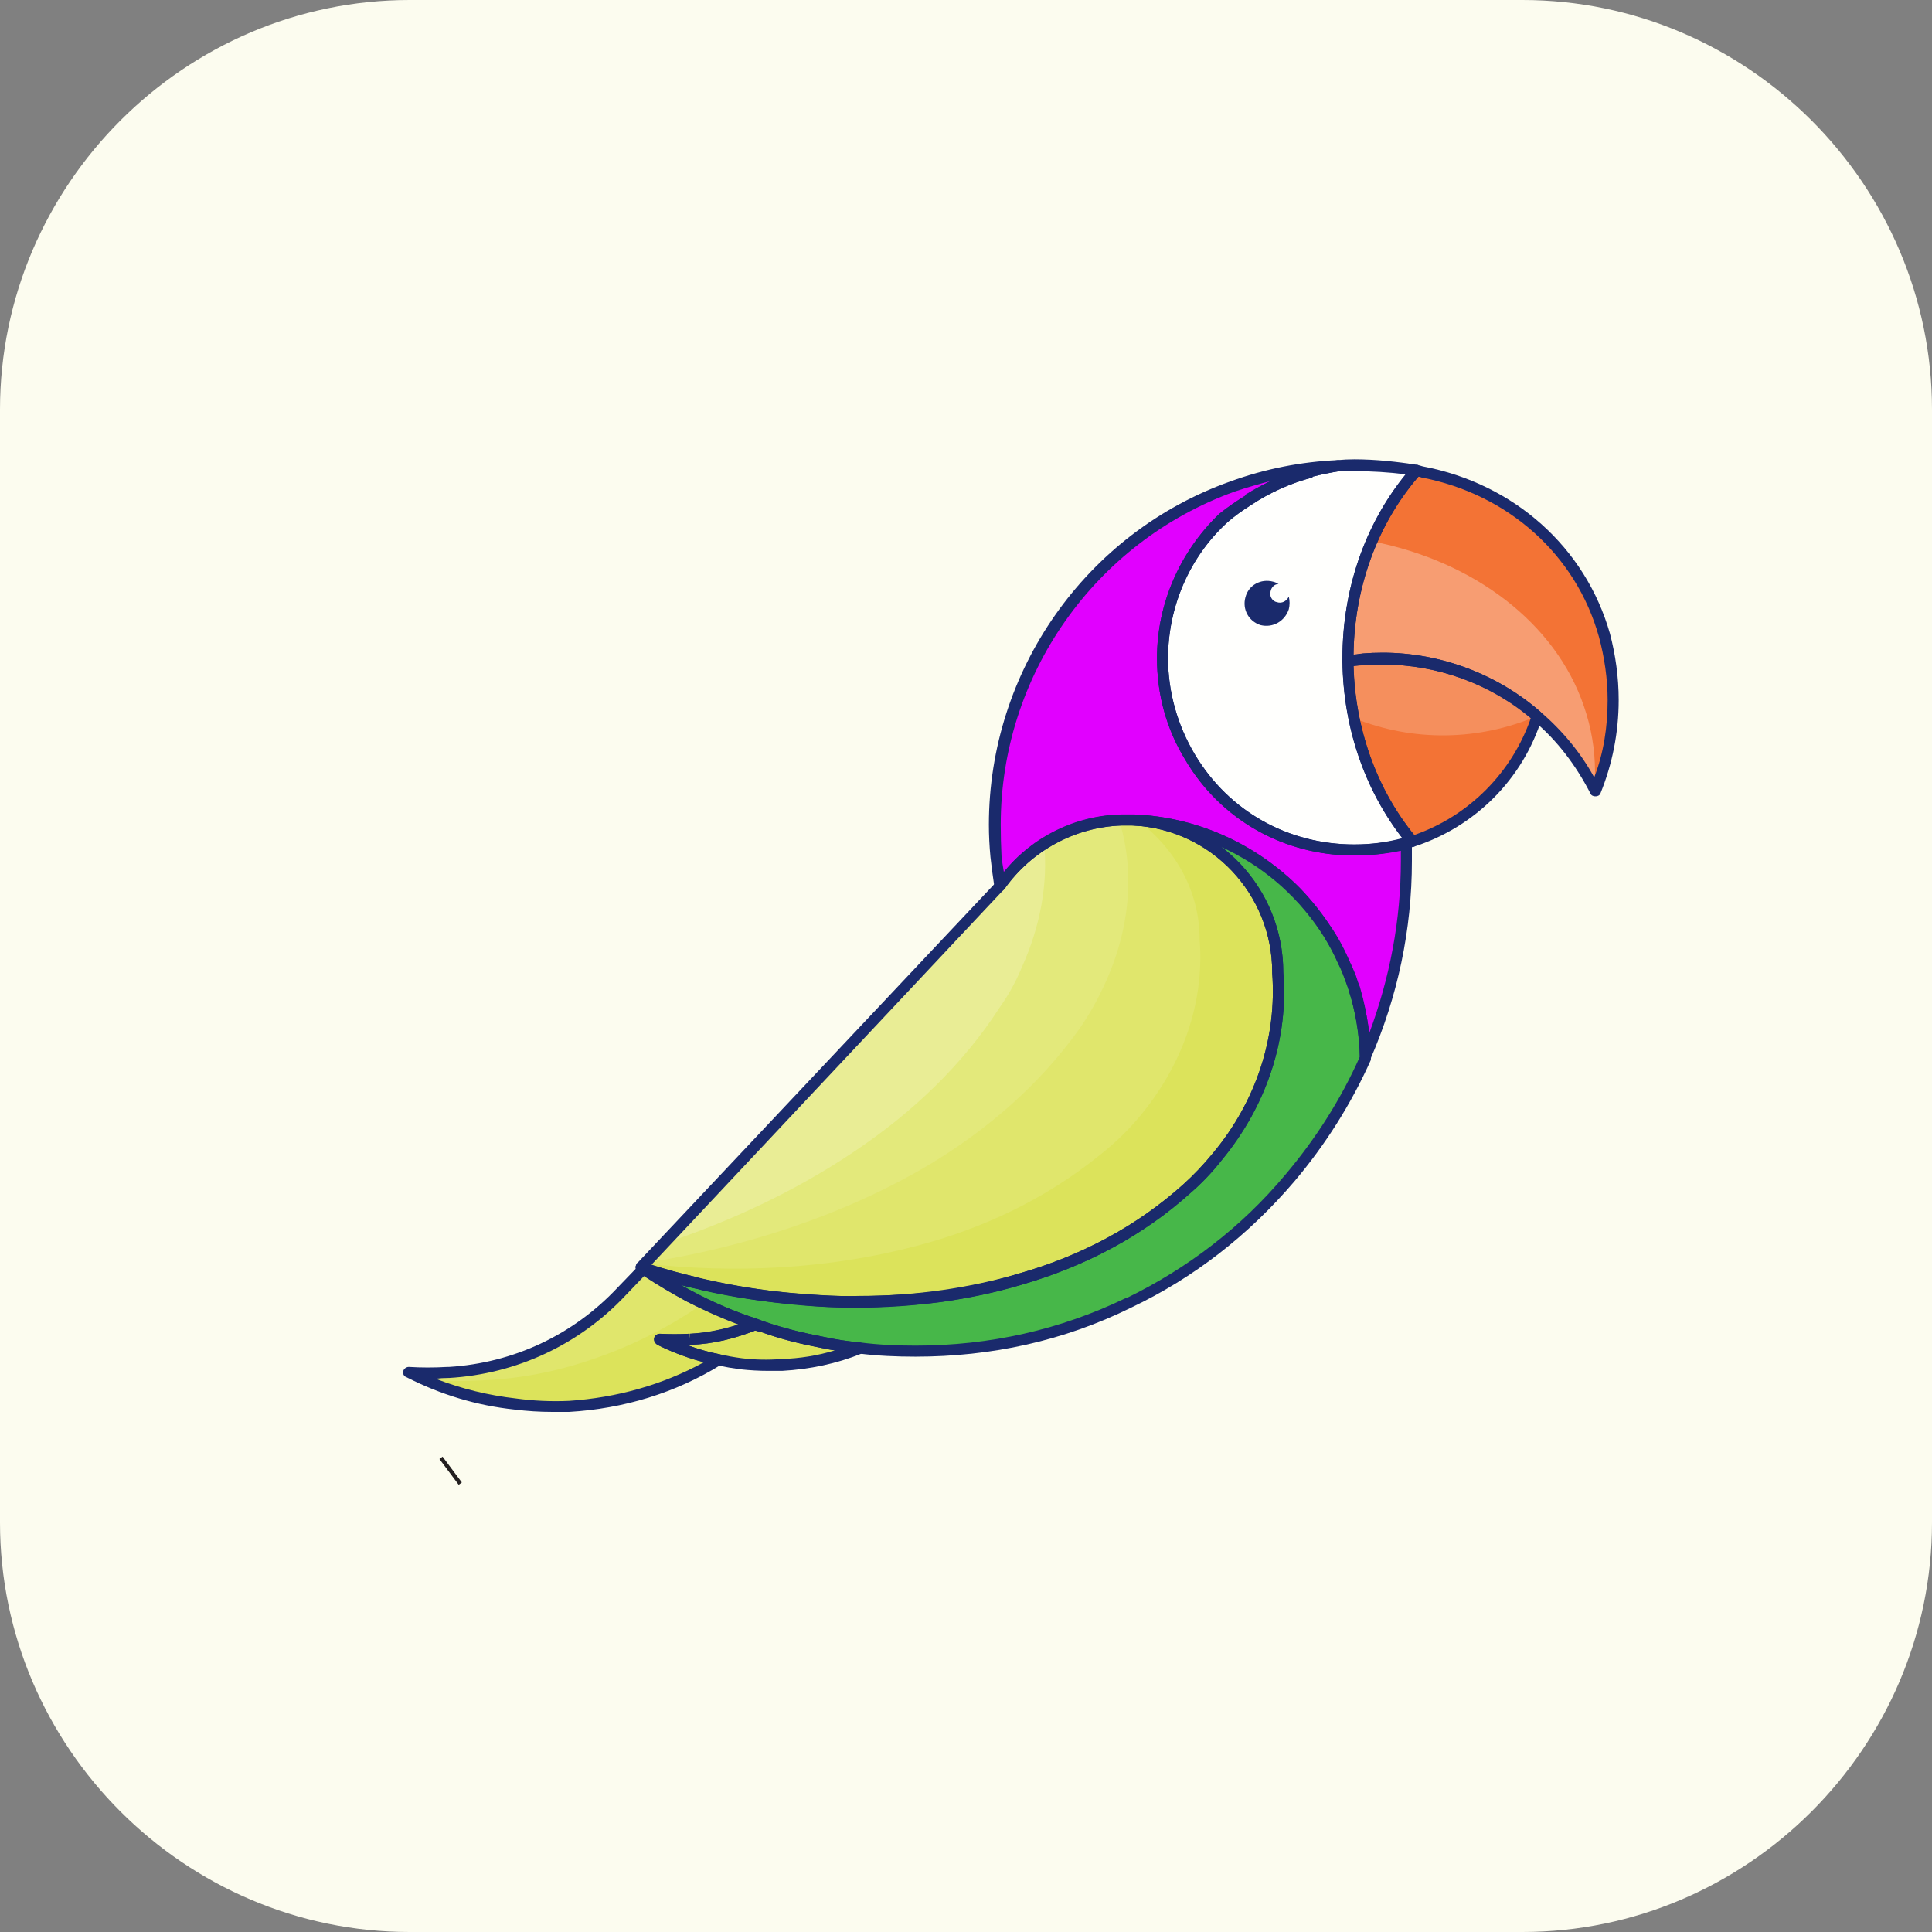 <svg width="180" height="180" viewBox="0 0 180 180" fill="none" xmlns="http://www.w3.org/2000/svg">
<rect x="0" y="0" width="180" height="180" fill="#808080" stroke="none"/>
<path d="M141.838 180H38.162C17.206 180 0 162.794 0 141.838V38.162C0 17.206 17.206 0 38.162 0H141.838C162.794 0 180 17.206 180 38.162V141.838C180 162.794 162.794 180 141.838 180Z" fill="url(#paint0_linear_203_571)"/>
<path d="M41.838 137.132L42.132 136.912" stroke="#231F20" stroke-width="3" stroke-miterlimit="10"/>
<path d="M59.779 118.088C59.828 118.137 59.877 118.186 59.926 118.235C61.299 119.167 62.745 120 64.265 120.735C66.225 121.765 68.26 122.647 70.368 123.382C70.613 123.48 70.858 123.578 71.103 123.676C72.917 124.265 74.755 124.73 76.618 125.073C77.745 125.319 78.897 125.49 80.073 125.588C81.789 125.784 83.529 125.882 85.294 125.882C92.426 125.882 99.118 124.265 105.147 121.397C110.956 118.603 116.029 114.632 120.147 109.779C123.015 106.397 125.441 102.647 127.206 98.529C126.985 86.544 117.5 76.912 105.588 76.397C113.088 76.838 119.044 83.015 119.044 90.588C119.559 96.912 117.353 103.015 113.382 107.794C112.549 108.872 111.618 109.853 110.588 110.735C106.029 114.779 100.735 117.573 95 119.191C92.549 119.926 90.049 120.466 87.5 120.809C85.049 121.103 82.573 121.25 80.073 121.25C78.162 121.299 76.25 121.225 74.338 121.029C71.323 120.809 68.382 120.294 65.515 119.706C65.269 119.657 65 119.583 64.706 119.485C64.019 119.338 63.333 119.167 62.647 118.971C61.765 118.725 60.882 118.456 60 118.162H59.926C59.877 118.162 59.828 118.137 59.779 118.088Z" fill="url(#paint1_linear_203_571)"/>
<path d="M38.088 127.868C38.578 128.113 39.069 128.358 39.559 128.603C42.206 129.706 45.073 130.515 48.015 130.809C49.632 131.005 51.299 131.078 53.015 131.029C58.088 130.735 62.867 129.191 66.985 126.691C65.024 126.299 63.186 125.662 61.471 124.779C62.402 124.828 63.333 124.828 64.265 124.779C64.265 124.779 64.289 124.779 64.338 124.779C66.397 124.706 68.456 124.191 70.368 123.382C68.701 122.843 67.108 122.181 65.588 121.397C65.147 121.201 64.706 120.98 64.265 120.735C62.745 120 61.299 119.167 59.926 118.235L57.941 120.294C53.75 124.779 48.015 127.5 41.838 127.868C41.789 127.868 41.765 127.868 41.765 127.868C40.539 127.917 39.314 127.917 38.088 127.868Z" fill="url(#paint2_linear_203_571)"/>
<path d="M38.088 127.868C38.578 128.113 39.069 128.358 39.559 128.603C41.372 128.701 43.186 128.701 45 128.603C47.255 128.505 49.51 128.186 51.765 127.647C56.838 126.397 61.471 124.265 65.588 121.397C65.147 121.201 64.706 120.98 64.265 120.735C62.745 120 61.299 119.167 59.926 118.235L57.941 120.294C53.75 124.779 48.015 127.5 41.838 127.868C41.789 127.868 41.765 127.868 41.765 127.868C40.539 127.917 39.314 127.917 38.088 127.868Z" fill="url(#paint3_linear_203_571)"/>
<path d="M61.471 124.779C63.186 125.662 65.024 126.299 66.985 126.691C67.671 126.838 68.358 126.961 69.044 127.059C70.269 127.206 71.544 127.255 72.868 127.206C75.368 127.059 77.794 126.471 80.073 125.588C78.897 125.49 77.745 125.319 76.618 125.073C74.755 124.73 72.916 124.265 71.103 123.676C70.858 123.578 70.613 123.48 70.368 123.382C68.456 124.191 66.397 124.706 64.338 124.779C64.289 124.779 64.265 124.779 64.265 124.779C63.333 124.828 62.402 124.828 61.471 124.779Z" fill="url(#paint4_linear_203_571)"/>
<path d="M92.721 76.838C92.721 77.819 92.745 78.799 92.794 79.779C92.892 80.711 93.015 81.618 93.162 82.5C95.662 78.897 99.779 76.544 104.485 76.397C104.632 76.397 104.755 76.397 104.853 76.397C105 76.397 105.147 76.397 105.294 76.397C105.392 76.397 105.49 76.397 105.588 76.397C117.5 76.912 126.985 86.544 127.206 98.529C129.632 92.941 131.029 86.691 131.029 80.221C131.029 79.681 131.029 79.118 131.029 78.529C129.461 78.971 127.843 79.191 126.176 79.191C119.632 79.191 113.97 75.735 110.882 70.588C109.265 67.868 108.309 64.706 108.309 61.324C108.309 56.176 110.515 51.544 113.97 48.309C114.706 47.672 115.466 47.108 116.25 46.618H116.323C118.088 45.441 120.073 44.559 122.132 43.971C122.132 43.971 122.157 43.971 122.206 43.971C122.99 43.725 123.823 43.529 124.706 43.382C121.25 43.529 117.941 44.191 114.853 45.294C101.912 49.926 92.721 62.279 92.721 76.838Z" fill="url(#paint5_linear_203_571)"/>
<path d="M59.706 118.088C61.373 118.627 63.039 119.093 64.706 119.485C74.338 121.765 85.221 122.059 95 119.191C100.735 117.573 106.029 114.779 110.588 110.735C111.618 109.853 112.549 108.872 113.382 107.794C117.353 103.015 119.559 96.912 119.044 90.588C119.044 83.088 113.235 76.985 105.956 76.397C105.809 76.397 105.686 76.397 105.588 76.397C105.49 76.397 105.392 76.397 105.294 76.397C105.147 76.397 105 76.397 104.853 76.397C104.755 76.397 104.632 76.397 104.485 76.397C99.779 76.544 95.662 78.897 93.162 82.5L82.868 93.529L60.074 117.72L59.706 118.088Z" fill="url(#paint6_linear_203_571)"/>
<path d="M60.074 117.72C68.456 118.676 77.206 118.235 85.294 116.103C91.544 114.485 97.426 111.691 102.426 107.647C103.554 106.765 104.608 105.784 105.588 104.706C109.853 99.926 112.279 93.823 111.765 87.5C111.765 83.015 109.485 79.044 105.956 76.397C105.809 76.397 105.686 76.397 105.588 76.397C105.49 76.397 105.392 76.397 105.294 76.397C105.147 76.397 105 76.397 104.853 76.397C104.755 76.397 104.632 76.397 104.485 76.397C104.387 76.397 104.314 76.397 104.265 76.397C99.632 76.618 95.588 78.971 93.162 82.5L82.868 93.529L60.147 117.647L60.074 117.72Z" fill="url(#paint7_linear_203_571)"/>
<path d="M60.147 117.647C69.265 116.25 78.603 113.235 86.544 108.529C92.059 105.22 96.838 101.029 100.441 96.029C101.274 94.853 101.985 93.652 102.573 92.426C105.147 87.279 105.882 81.618 104.265 76.397C101.691 76.544 99.265 77.279 97.279 78.603C95.662 79.632 94.265 80.956 93.162 82.5L82.868 93.529L61.765 115.882L60.147 117.647Z" fill="url(#paint8_linear_203_571)"/>
<path d="M61.765 115.882C68.015 113.823 74.118 110.956 79.485 107.353C85 103.676 89.706 99.191 93.162 93.823C93.995 92.647 94.681 91.397 95.221 90.073C96.912 86.323 97.647 82.353 97.279 78.603C95.662 79.632 94.265 80.956 93.162 82.5L82.868 93.529L61.765 115.882Z" fill="url(#paint9_linear_203_571)"/>
<path d="M113.971 48.309C114.706 47.672 115.466 47.108 116.25 46.618H116.324C118.088 45.441 120.074 44.559 122.132 43.971C122.132 43.971 122.157 43.971 122.206 43.971C122.99 43.725 123.824 43.529 124.706 43.382C125.196 43.382 125.686 43.382 126.176 43.382C128.137 43.382 130.074 43.529 131.985 43.824C128.015 48.309 125.588 54.559 125.588 61.324C125.588 61.422 125.588 61.52 125.588 61.618C125.662 68.088 127.941 73.971 131.544 78.382C131.348 78.431 131.176 78.48 131.029 78.529C129.461 78.971 127.843 79.191 126.176 79.191C119.632 79.191 113.971 75.735 110.882 70.588C109.265 67.868 108.309 64.706 108.309 61.324C108.309 56.176 110.515 51.544 113.971 48.309Z" fill="url(#paint10_linear_203_571)"/>
<path d="M125.588 61.324C125.588 61.422 125.588 61.52 125.588 61.618C126.078 61.52 126.544 61.446 126.985 61.397C127.573 61.348 128.186 61.324 128.823 61.324C134.338 61.324 139.338 63.382 143.235 66.691C145.441 68.603 147.206 70.882 148.529 73.529C148.578 73.578 148.603 73.627 148.603 73.676C149.706 71.103 150.294 68.235 150.294 65.221C150.294 63.162 150 61.103 149.485 59.191C147.279 51.324 140.588 45.515 132.5 43.971C132.304 43.922 132.132 43.873 131.985 43.824C130.294 45.735 128.897 47.941 127.868 50.441C126.397 53.75 125.588 57.426 125.588 61.324Z" fill="url(#paint11_linear_203_571)"/>
<path d="M125.588 61.324C125.588 61.422 125.588 61.52 125.588 61.618C126.078 61.52 126.544 61.446 126.985 61.397C127.573 61.348 128.186 61.324 128.823 61.324C134.338 61.324 139.338 63.382 143.235 66.691C145.441 68.603 147.206 70.882 148.529 73.529C148.578 72.99 148.603 72.451 148.603 71.912C148.603 69.779 148.235 67.721 147.573 65.809C144.926 58.015 137.279 52.279 127.868 50.441C126.397 53.75 125.588 57.426 125.588 61.324Z" fill="url(#paint12_linear_203_571)"/>
<path d="M125.588 61.618C125.637 63.431 125.833 65.196 126.176 66.912C126.985 71.25 128.897 75.221 131.544 78.382C137.132 76.618 141.47 72.279 143.235 66.691C139.338 63.382 134.338 61.324 128.823 61.324C128.186 61.324 127.573 61.348 126.985 61.397C126.544 61.446 126.078 61.52 125.588 61.618Z" fill="url(#paint13_linear_203_571)"/>
<path d="M125.588 61.618C125.637 63.431 125.833 65.196 126.176 66.912C131.618 69.118 137.794 69.044 143.235 66.691C139.338 63.382 134.338 61.324 128.823 61.324C128.186 61.324 127.573 61.348 126.985 61.397C126.544 61.446 126.078 61.52 125.588 61.618Z" fill="url(#paint14_linear_203_571)"/>
<path d="M116.029 55.662C115.735 56.765 116.324 57.868 117.426 58.235C118.603 58.529 119.706 57.868 120.074 56.765C120.172 56.373 120.172 55.98 120.074 55.588C119.853 56.029 119.412 56.25 118.971 56.103C118.529 56.029 118.235 55.515 118.382 55.074C118.456 54.706 118.75 54.412 119.118 54.412C118.971 54.314 118.799 54.24 118.603 54.191C117.5 53.897 116.324 54.485 116.029 55.662Z" fill="#1A2A6C"/>
<path fill-rule="evenodd" clip-rule="evenodd" d="M80 126.103C78.873 126.005 77.721 125.833 76.544 125.588C74.632 125.221 72.794 124.779 70.956 124.118C70.711 124.069 70.441 123.995 70.147 123.897C68.015 123.162 65.956 122.279 63.971 121.25C62.5 120.441 61.029 119.559 59.632 118.603L59.485 118.529C59.265 118.382 59.118 118.088 59.265 117.868C59.338 117.574 59.632 117.5 59.926 117.573C59.975 117.623 60.025 117.647 60.074 117.647C60.074 117.647 60.098 117.647 60.147 117.647C61.029 117.941 61.912 118.211 62.794 118.456C63.48 118.652 64.167 118.824 64.853 118.971C65.098 119.069 65.368 119.142 65.662 119.191C68.529 119.853 71.471 120.294 74.412 120.515C76.324 120.662 78.235 120.809 80.074 120.735C82.574 120.735 85.074 120.588 87.5 120.294C90 119.926 92.5 119.412 94.853 118.676C100.809 116.985 105.956 114.191 110.221 110.368C111.201 109.485 112.132 108.505 113.015 107.426C117.059 102.573 118.971 96.618 118.529 90.662C118.529 90.613 118.529 90.588 118.529 90.588C118.529 83.309 112.868 77.279 105.588 76.912C105.294 76.912 105.074 76.691 105.074 76.397C105.074 76.103 105.368 75.882 105.662 75.882C117.794 76.397 127.5 86.323 127.721 98.529C127.721 98.578 127.721 98.652 127.721 98.75C125.882 102.868 123.456 106.691 120.588 110.074C116.324 115.074 111.25 119.044 105.368 121.838C99.118 124.926 92.353 126.397 85.294 126.397C83.529 126.397 81.765 126.324 80 126.103ZM104.927 120.956C110.662 118.162 115.662 114.338 119.779 109.412C122.574 106.103 124.927 102.426 126.691 98.456C126.471 89.706 121.25 82.279 113.75 78.897C117.279 81.544 119.559 85.809 119.559 90.588C120.074 96.765 118.015 103.015 113.824 108.088C112.941 109.216 111.961 110.245 110.882 111.176C106.544 115.074 101.25 117.941 95.147 119.706C92.721 120.441 90.221 120.956 87.574 121.324C85.147 121.618 82.647 121.765 80.074 121.838C78.162 121.838 76.25 121.765 74.338 121.544C71.324 121.324 68.382 120.882 65.441 120.221C65.147 120.123 64.853 120.049 64.559 120C64.167 119.902 63.775 119.804 63.382 119.706C63.726 119.902 64.093 120.098 64.485 120.294C66.397 121.323 68.456 122.206 70.515 122.868C70.76 122.966 71.029 123.064 71.324 123.162C73.015 123.75 74.853 124.191 76.765 124.559C77.892 124.804 79.02 124.975 80.147 125.073C81.838 125.294 83.603 125.368 85.294 125.368C92.206 125.368 98.75 123.897 104.853 120.956C104.902 120.956 104.927 120.956 104.927 120.956Z" fill="#1A2A6C"/>
<path fill-rule="evenodd" clip-rule="evenodd" d="M47.941 131.324C44.412 130.956 41.029 129.926 37.868 128.309C37.647 128.235 37.5 128.015 37.574 127.721C37.647 127.5 37.868 127.353 38.088 127.353C39.265 127.426 40.441 127.426 41.691 127.353C41.74 127.353 41.789 127.353 41.838 127.353C47.794 126.985 53.382 124.412 57.574 119.926L59.559 117.868C59.706 117.647 60 117.647 60.221 117.794C61.593 118.676 63.015 119.51 64.485 120.294C66.397 121.324 68.456 122.206 70.515 122.868C70.735 122.941 70.882 123.162 70.882 123.382C70.882 123.603 70.735 123.75 70.515 123.897C68.529 124.706 66.471 125.221 64.338 125.294C64.289 125.294 64.265 125.294 64.265 125.294C64.167 125.294 64.069 125.294 63.971 125.294C65 125.686 66.029 125.98 67.059 126.176C67.279 126.25 67.427 126.397 67.5 126.618C67.5 126.838 67.427 127.059 67.206 127.132C62.941 129.779 58.088 131.25 53.015 131.544C52.525 131.544 52.01 131.544 51.471 131.544C50.294 131.544 49.118 131.471 47.941 131.324ZM61.25 125.294C61.029 125.147 60.882 124.926 60.956 124.632C61.029 124.412 61.25 124.265 61.471 124.265C62.402 124.314 63.309 124.314 64.191 124.265L64.265 124.779V124.265C65.833 124.167 67.353 123.873 68.824 123.382C67.157 122.745 65.539 122.034 63.971 121.25C62.598 120.515 61.275 119.73 60 118.897L58.309 120.662C53.971 125.294 48.088 128.015 41.838 128.382C41.838 128.382 41.814 128.382 41.765 128.382C41.373 128.382 40.98 128.407 40.588 128.456C42.99 129.387 45.49 130 48.088 130.294C49.706 130.515 51.324 130.588 53.015 130.515C57.426 130.221 61.691 129.044 65.588 126.912C64.069 126.52 62.623 125.98 61.25 125.294Z" fill="#1A2A6C"/>
<path fill-rule="evenodd" clip-rule="evenodd" d="M68.971 127.573C68.235 127.475 67.525 127.353 66.838 127.206C64.927 126.838 63.015 126.176 61.25 125.294C61.029 125.147 60.882 124.926 60.956 124.632C61.029 124.412 61.25 124.264 61.471 124.264C62.402 124.314 63.309 124.314 64.191 124.264L64.265 124.779V124.264C66.323 124.191 68.235 123.676 70.147 122.941C70.245 122.892 70.368 122.867 70.515 122.867C70.76 122.965 71.029 123.064 71.323 123.162C73.015 123.75 74.853 124.191 76.765 124.559C77.892 124.804 79.02 124.975 80.147 125.073C80.368 125.147 80.588 125.294 80.588 125.514C80.588 125.735 80.515 126.029 80.294 126.103C77.941 127.059 75.441 127.573 72.868 127.72C72.475 127.72 72.059 127.72 71.618 127.72C70.735 127.72 69.853 127.671 68.971 127.573ZM76.544 125.588C74.632 125.22 72.794 124.779 70.956 124.117C70.76 124.068 70.564 124.019 70.368 123.97C68.456 124.706 66.397 125.22 64.338 125.294C64.289 125.294 64.265 125.294 64.265 125.294C64.167 125.294 64.069 125.294 63.971 125.294C65 125.686 66.029 125.98 67.059 126.176C67.696 126.323 68.382 126.446 69.118 126.544C70.343 126.691 71.569 126.715 72.794 126.617C74.51 126.568 76.177 126.299 77.794 125.809C77.402 125.76 76.985 125.686 76.544 125.588Z" fill="#1A2A6C"/>
<path fill-rule="evenodd" clip-rule="evenodd" d="M127.132 99.044C126.838 98.971 126.691 98.75 126.691 98.529C126.691 96.765 126.397 94.927 125.956 93.235C125.858 92.892 125.76 92.574 125.662 92.279C125.588 91.912 125.441 91.618 125.294 91.25C125.147 90.76 124.951 90.294 124.706 89.853C124.216 88.725 123.652 87.672 123.015 86.691C122.23 85.564 121.373 84.51 120.441 83.529C120.294 83.431 120.172 83.309 120.074 83.162C116.176 79.338 111.029 77.132 105.662 76.912C105.613 76.912 105.588 76.912 105.588 76.912H105.294C105.147 76.912 105 76.912 104.853 76.912C104.755 76.912 104.632 76.912 104.485 76.912C100.147 77.059 96.103 79.265 93.603 82.794C93.456 83.015 93.235 83.088 93.088 83.015C92.868 83.015 92.721 82.794 92.647 82.647C92.5 81.667 92.377 80.735 92.279 79.853C92.181 78.824 92.132 77.819 92.132 76.838C92.132 62.5 101.176 49.632 114.632 44.853C117.868 43.676 121.25 43.015 124.632 42.868C124.926 42.868 125.147 43.088 125.221 43.309C125.221 43.603 125.073 43.824 124.779 43.897C123.897 44.044 123.064 44.216 122.279 44.412C122.279 44.461 122.279 44.485 122.279 44.485C120.294 45 118.309 45.882 116.544 47.059C115.735 47.574 115 48.088 114.338 48.676C110.809 51.912 108.823 56.544 108.823 61.324C108.823 64.485 109.706 67.574 111.323 70.294C114.485 75.588 120 78.677 126.176 78.677C127.794 78.677 129.363 78.48 130.882 78.088C131.029 78.039 131.176 78.064 131.323 78.162C131.397 78.235 131.471 78.382 131.544 78.529C131.544 79.069 131.544 79.632 131.544 80.221C131.544 86.618 130.221 92.868 127.647 98.75C127.573 98.897 127.426 99.044 127.206 99.044C127.157 99.044 127.132 99.044 127.132 99.044ZM126.176 79.706C119.632 79.706 113.75 76.397 110.441 70.809C108.676 67.941 107.794 64.706 107.794 61.324C107.794 56.25 109.926 51.397 113.603 47.868C114.338 47.279 115.147 46.716 116.029 46.176C116.029 46.176 116.029 46.152 116.029 46.103C116.814 45.613 117.647 45.172 118.529 44.779C117.353 45.074 116.176 45.417 115 45.809C101.985 50.515 93.235 62.941 93.235 76.838C93.235 77.819 93.26 78.799 93.309 79.779C93.358 80.221 93.431 80.711 93.529 81.25C96.176 77.941 100.221 75.956 104.485 75.882C104.73 75.882 105 75.882 105.294 75.882H105.588C105.637 75.882 105.662 75.882 105.662 75.882C111.323 76.103 116.691 78.456 120.809 82.427C120.907 82.525 121.029 82.647 121.176 82.794C122.157 83.824 123.039 84.927 123.823 86.103C124.559 87.132 125.172 88.235 125.662 89.412C125.907 89.902 126.127 90.392 126.324 90.882C126.471 91.324 126.544 91.618 126.691 91.912C126.789 92.255 126.887 92.623 126.985 93.015C127.23 94.044 127.426 95.123 127.574 96.25C129.485 91.103 130.515 85.735 130.515 80.221C130.515 79.877 130.515 79.559 130.515 79.265C129.093 79.559 127.647 79.706 126.176 79.706Z" fill="#1A2A6C"/>
<path fill-rule="evenodd" clip-rule="evenodd" d="M64.559 120C62.868 119.632 61.177 119.118 59.559 118.603C59.412 118.529 59.265 118.382 59.265 118.235C59.191 118.015 59.265 117.868 59.338 117.721L92.794 82.206C95.441 78.382 99.779 76.029 104.485 75.882C104.731 75.882 105 75.882 105.294 75.882H105.662C113.456 76.323 119.559 82.721 119.559 90.588C120.074 96.765 118.015 103.015 113.824 108.088C112.941 109.216 111.961 110.245 110.882 111.176C106.544 115.074 101.25 117.941 95.147 119.706C90.368 121.103 85.147 121.838 79.779 121.838C74.779 121.838 69.632 121.176 64.559 120ZM104.485 76.912C100.147 77.059 96.103 79.265 93.603 82.794C93.603 82.843 93.579 82.868 93.529 82.868L60.662 117.868C62.034 118.26 63.407 118.627 64.779 118.971C75.147 121.471 85.809 121.323 94.853 118.676C100.809 116.985 105.956 114.191 110.221 110.368C111.201 109.485 112.132 108.505 113.015 107.426C117.059 102.573 118.971 96.618 118.53 90.662C118.53 90.613 118.53 90.588 118.53 90.588C118.53 83.309 112.868 77.279 105.588 76.912H105.294C105.147 76.912 105 76.912 104.853 76.912C104.755 76.912 104.632 76.912 104.485 76.912Z" fill="#1A2A6C"/>
<path fill-rule="evenodd" clip-rule="evenodd" d="M110.441 70.809C108.677 67.941 107.794 64.706 107.794 61.324C107.794 56.25 109.927 51.397 113.603 47.868C114.338 47.279 115.147 46.716 116.029 46.176C116.029 46.176 116.029 46.152 116.029 46.103C117.868 44.926 119.927 44.044 121.985 43.456C122.034 43.456 122.059 43.456 122.059 43.456C122.843 43.211 123.701 43.015 124.632 42.868C125.123 42.819 125.637 42.794 126.177 42.794C128.162 42.794 130.147 43.015 132.059 43.309C132.206 43.382 132.353 43.529 132.427 43.676C132.5 43.824 132.5 44.044 132.353 44.191C128.309 48.75 126.103 54.853 126.103 61.324C126.103 61.422 126.103 61.52 126.103 61.618C126.177 67.721 128.235 73.603 131.985 78.088C132.059 78.162 132.132 78.382 132.059 78.529C131.985 78.677 131.912 78.824 131.691 78.897C131.495 78.946 131.299 78.995 131.103 79.044C129.559 79.485 127.868 79.706 126.177 79.706C119.632 79.706 113.75 76.397 110.441 70.809ZM125.074 61.618C125.074 61.52 125.074 61.422 125.074 61.324C125.074 54.926 127.132 48.897 130.956 44.191C129.387 43.995 127.794 43.897 126.177 43.897C125.686 43.897 125.221 43.897 124.779 43.897C123.897 44.044 123.064 44.216 122.279 44.412C122.279 44.461 122.279 44.485 122.279 44.485C120.294 45 118.309 45.882 116.544 47.059C115.735 47.574 115 48.088 114.338 48.676C110.809 51.912 108.824 56.544 108.824 61.324C108.824 64.485 109.706 67.574 111.324 70.294C114.485 75.588 120 78.677 126.177 78.677C127.696 78.677 129.191 78.481 130.662 78.088C127.132 73.529 125.147 67.721 125.074 61.618Z" fill="#1A2A6C"/>
<path fill-rule="evenodd" clip-rule="evenodd" d="M148.162 73.897C146.838 71.323 145.073 68.971 142.868 67.132C138.971 63.75 133.971 61.912 128.823 61.912C128.235 61.912 127.647 61.936 127.059 61.985C126.569 61.985 126.103 62.034 125.662 62.132C125.515 62.132 125.392 62.083 125.294 61.985C125.147 61.887 125.073 61.765 125.073 61.618C125.073 61.52 125.073 61.422 125.073 61.324C125.073 54.632 127.353 48.309 131.544 43.529C131.691 43.382 131.838 43.309 132.059 43.309C132.255 43.358 132.426 43.407 132.573 43.456C141.103 45.074 147.721 51.029 150 59.044C150.515 61.029 150.809 63.088 150.809 65.221C150.809 68.235 150.221 71.177 149.118 73.897C149.044 74.118 148.823 74.191 148.676 74.191C148.676 74.191 148.652 74.191 148.603 74.191C148.456 74.191 148.235 74.118 148.162 73.897ZM126.103 61.029C126.397 60.98 126.691 60.931 126.985 60.882C127.573 60.833 128.186 60.809 128.823 60.809C134.191 60.809 139.485 62.794 143.529 66.323C145.588 68.088 147.279 70.147 148.529 72.427C149.412 70.147 149.779 67.721 149.779 65.221C149.779 63.235 149.485 61.25 148.971 59.338C146.838 51.691 140.515 46.029 132.426 44.485C132.328 44.436 132.23 44.412 132.132 44.412C128.309 48.897 126.176 54.779 126.103 61.029Z" fill="#1A2A6C"/>
<path fill-rule="evenodd" clip-rule="evenodd" d="M131.176 78.75C127.279 74.044 125.147 68.015 125.073 61.618C125.073 61.324 125.294 61.103 125.515 61.103C125.956 61.005 126.446 60.931 126.985 60.882C127.573 60.833 128.186 60.809 128.823 60.809C134.191 60.809 139.485 62.794 143.529 66.323C143.676 66.471 143.75 66.691 143.676 66.838C141.912 72.573 137.426 77.059 131.691 78.897C131.642 78.897 131.593 78.897 131.544 78.897C131.397 78.897 131.274 78.848 131.176 78.75ZM128.823 61.912C128.235 61.912 127.647 61.936 127.059 61.985C126.716 61.985 126.397 62.01 126.103 62.059C126.25 67.868 128.235 73.456 131.765 77.794C136.838 76.029 140.882 71.985 142.647 66.838C138.75 63.676 133.823 61.912 128.823 61.912Z" fill="#1A2A6C"/>
<defs>
<linearGradient id="paint0_linear_203_571" x1="62424" y1="45900" x2="63648" y2="-9828" gradientUnits="userSpaceOnUse">
<stop stop-color="#EEF1AF"/>
<stop offset="1" stop-color="white"/>
</linearGradient>
<linearGradient id="paint1_linear_203_571" x1="34066.2" y1="8766.01" x2="34277.6" y2="5946.69" gradientUnits="userSpaceOnUse">
<stop stop-color="#459B3C"/>
<stop offset="1" stop-color="#47B749"/>
</linearGradient>
<linearGradient id="paint2_linear_203_571" x1="14499.3" y1="2177.89" x2="13075.8" y2="2283.16" gradientUnits="userSpaceOnUse">
<stop stop-color="#45B649"/>
<stop offset="1" stop-color="#DCE35B"/>
</linearGradient>
<linearGradient id="paint3_linear_203_571" x1="11827.3" y1="1964.23" x2="11818.7" y2="1851.88" gradientUnits="userSpaceOnUse">
<stop stop-color="white" stop-opacity="0.3"/>
<stop offset="1" stop-color="white" stop-opacity="0.1"/>
</linearGradient>
<linearGradient id="paint4_linear_203_571" x1="8643" y1="769.592" x2="8178.87" y2="840.097" gradientUnits="userSpaceOnUse">
<stop stop-color="#45B649"/>
<stop offset="1" stop-color="#DCE35B"/>
</linearGradient>
<linearGradient id="paint5_linear_203_571" x1="22399.9" y1="6297.06" x2="20330.4" y2="3070.53" gradientUnits="userSpaceOnUse">
<stop offset="0.11" stop-color="#45B649"/>
<stop offset="1" stop-color="#E100FF"/>
</linearGradient>
<linearGradient id="paint6_linear_203_571" x1="29587.5" y1="7857.08" x2="29621.4" y2="4935.67" gradientUnits="userSpaceOnUse">
<stop stop-color="#45B649"/>
<stop offset="1" stop-color="#DCE35B"/>
</linearGradient>
<linearGradient id="paint7_linear_203_571" x1="25618.9" y1="6706.33" x2="25564.9" y2="4410.68" gradientUnits="userSpaceOnUse">
<stop stop-color="white" stop-opacity="0.3"/>
<stop offset="1" stop-color="white" stop-opacity="0.1"/>
</linearGradient>
<linearGradient id="paint8_linear_203_571" x1="22187.3" y1="6581.52" x2="22130.6" y2="4353.75" gradientUnits="userSpaceOnUse">
<stop stop-color="white" stop-opacity="0.3"/>
<stop offset="1" stop-color="white" stop-opacity="0.1"/>
</linearGradient>
<linearGradient id="paint9_linear_203_571" x1="18399.5" y1="5219.43" x2="17079.9" y2="3848.27" gradientUnits="userSpaceOnUse">
<stop stop-color="white" stop-opacity="0.3"/>
<stop offset="1" stop-color="white" stop-opacity="0.2"/>
</linearGradient>
<linearGradient id="paint10_linear_203_571" x1="11302.5" y1="1866.05" x2="11756.6" y2="4740.97" gradientUnits="userSpaceOnUse">
<stop stop-color="#FFFFFD"/>
<stop offset="1" stop-color="#FDC830"/>
</linearGradient>
<linearGradient id="paint11_linear_203_571" x1="12350" y1="2357.43" x2="13335" y2="3281.92" gradientUnits="userSpaceOnUse">
<stop stop-color="#F37335"/>
<stop offset="1" stop-color="#FDC830"/>
</linearGradient>
<linearGradient id="paint12_linear_203_571" x1="12111.6" y1="1643.53" x2="12146.4" y2="2144.53" gradientUnits="userSpaceOnUse">
<stop stop-color="white" stop-opacity="0.3"/>
<stop offset="1" stop-color="white" stop-opacity="0.2"/>
</linearGradient>
<linearGradient id="paint13_linear_203_571" x1="9695.59" y1="2098.15" x2="9913.13" y2="1447.06" gradientUnits="userSpaceOnUse">
<stop offset="0.14" stop-color="#F37335"/>
<stop offset="1" stop-color="#FDC830"/>
</linearGradient>
<linearGradient id="paint14_linear_203_571" x1="9617.94" y1="769.468" x2="9616.47" y2="692.402" gradientUnits="userSpaceOnUse">
<stop stop-color="white" stop-opacity="0.3"/>
<stop offset="1" stop-color="white" stop-opacity="0.2"/>
</linearGradient>
</defs>
</svg>
